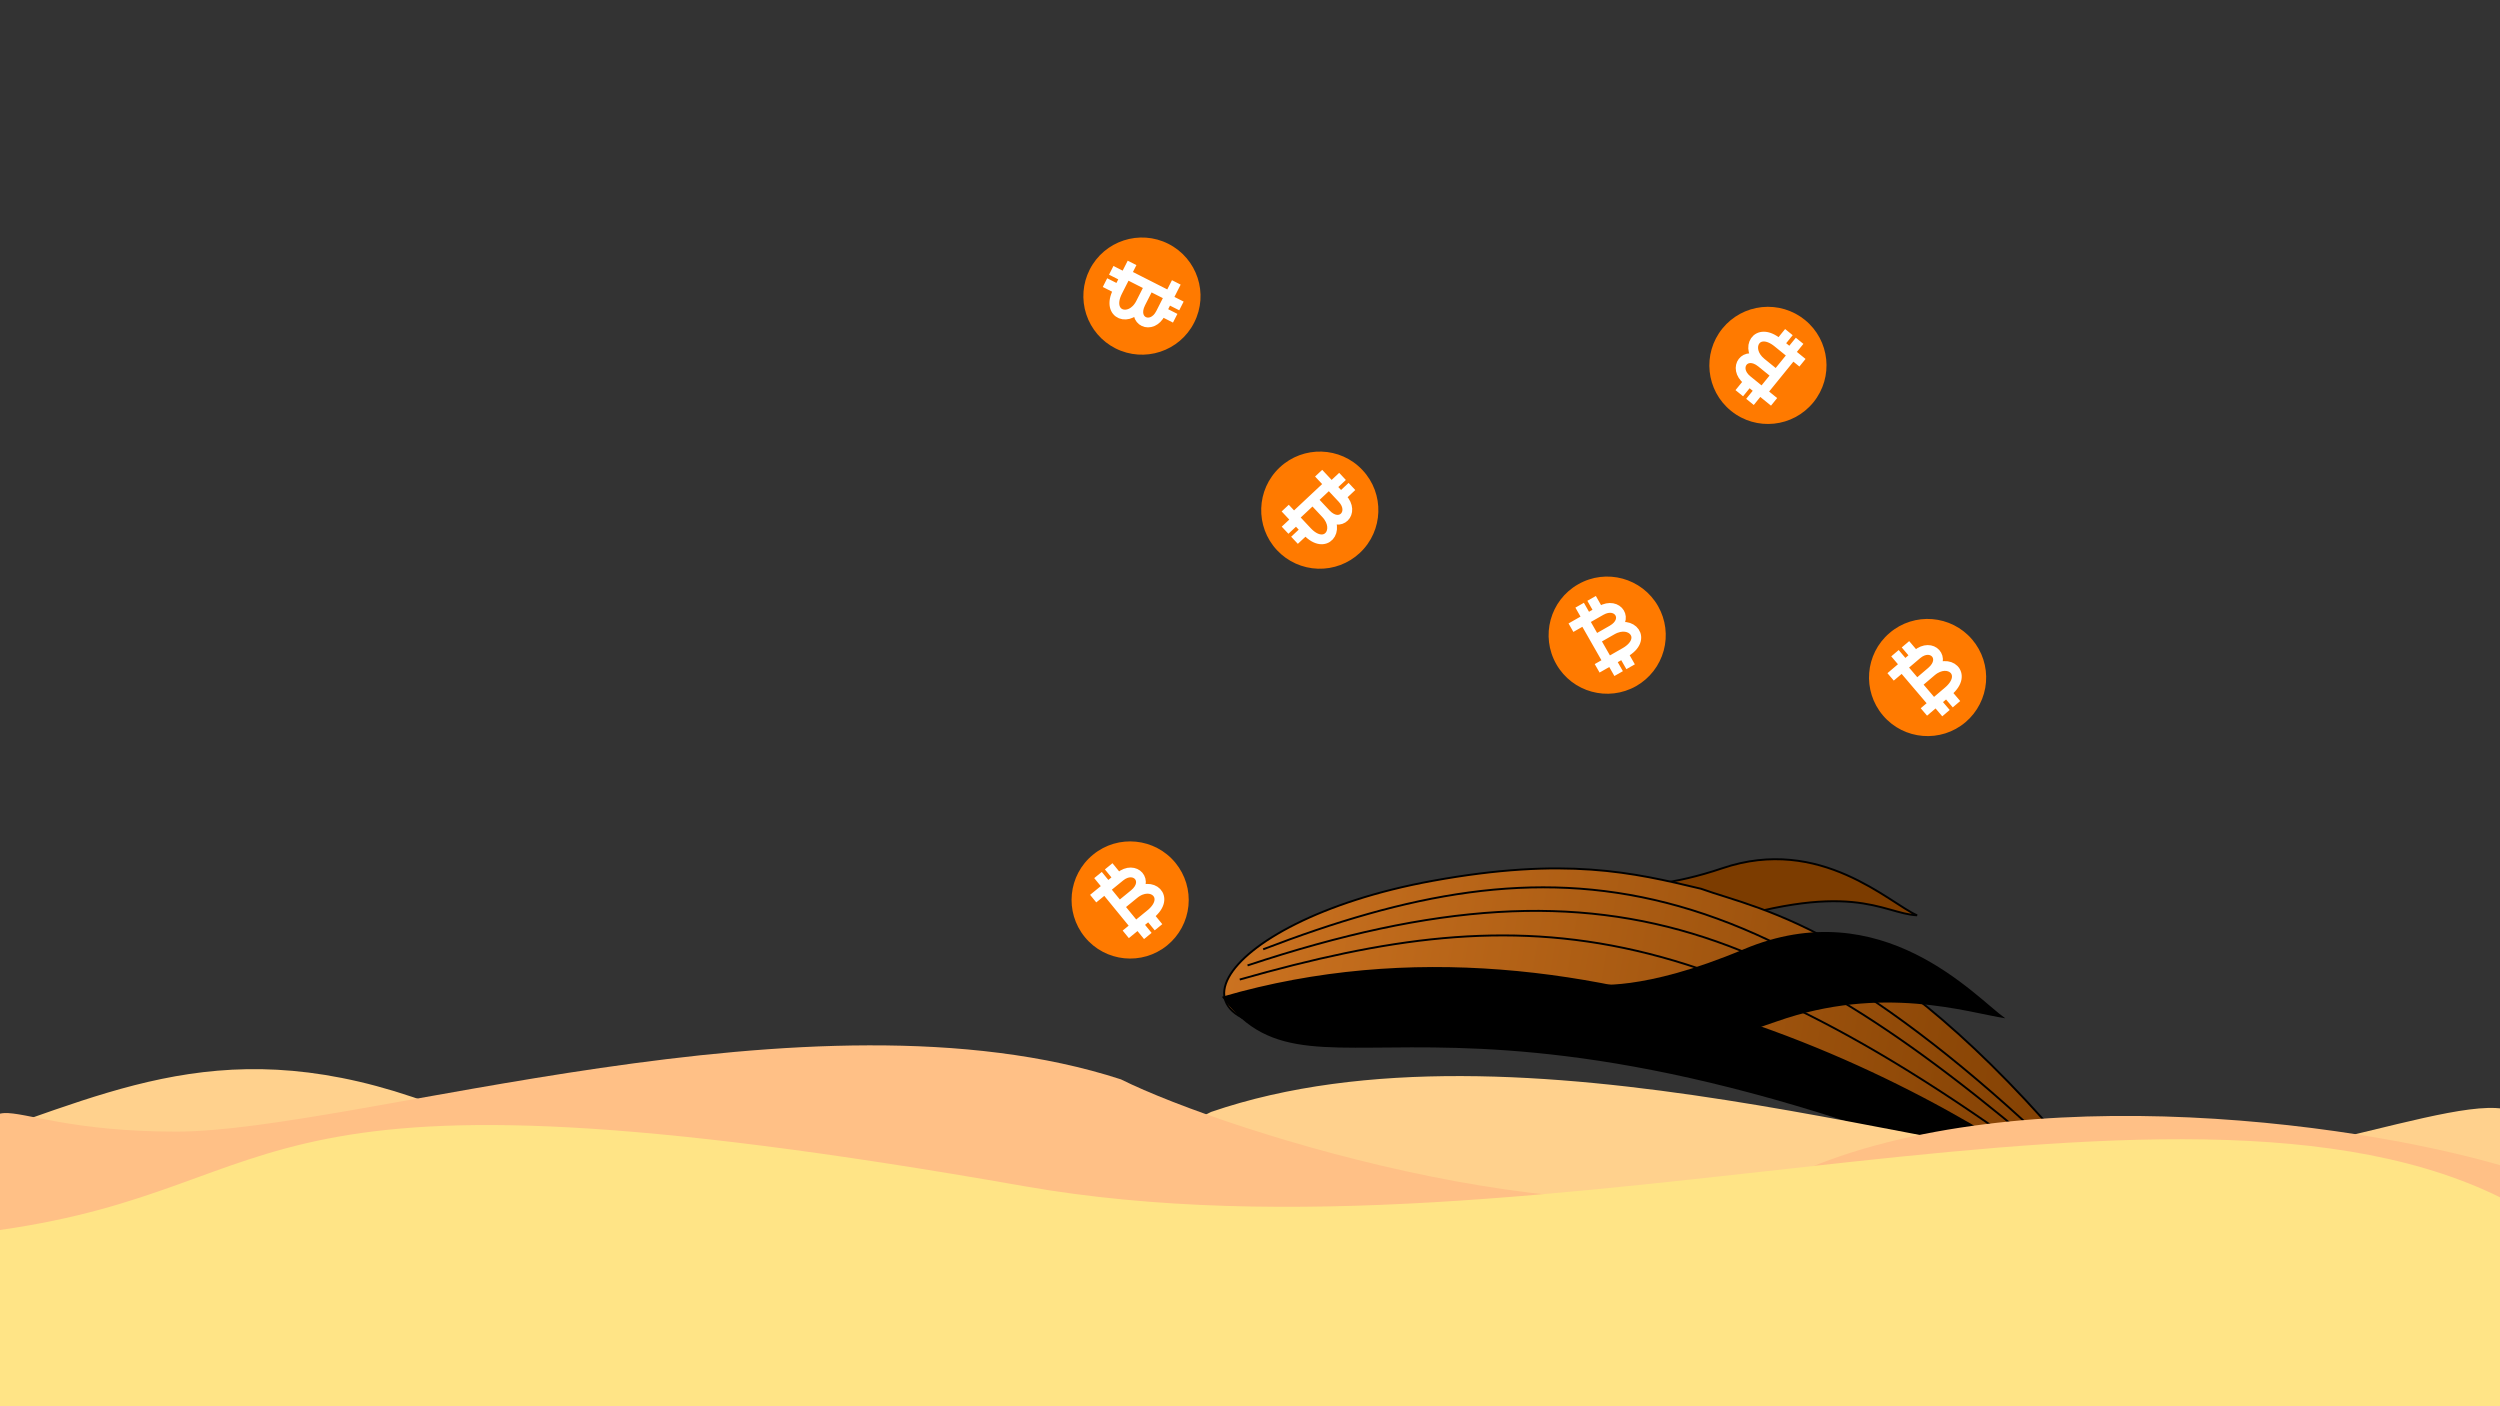 <svg width="1280" height="720" viewBox="0 0 1280 720" fill="none" xmlns="http://www.w3.org/2000/svg">
<rect x="0" y="0" width="1280" height="720" fill="#333333" stroke="none"/>
<g clip-path="url(#clip0_216_3)">
<g clip-path="url(#clip1_216_3)">
<path d="M881.883 444.53C831.596 461.565 804.011 449.626 804.011 449.626C804.011 449.626 804.011 449.626 754.192 487.786C759.93 488.673 782.836 505.106 870.291 475.479C947.987 449.159 963.342 467.714 981.556 468.643C967.615 462.68 932.17 427.495 881.883 444.53Z" fill="#7C3C00" stroke="black"/>
<path d="M696.404 525.896C580.921 537.036 620.146 471.744 733.213 451.045C801.601 438.525 836.355 446.806 870.468 454.936L870.985 455.059C901.023 465.998 969.608 475.716 1074.83 607.041C1103.95 643.376 1089.26 631.239 1008.36 588.568C960.123 563.131 854.43 510.652 696.404 525.896Z" fill="url(#paint0_linear_216_3)" stroke="black"/>
<path d="M626.443 510.639C817.384 455.317 1011.49 566.082 1084.68 628.379C742.487 473.414 675.602 576.314 626.443 510.639Z" fill="black" stroke="black"/>
<path d="M634.745 501.523C783.745 459.203 878.745 464.572 1080.74 621.465" stroke="black"/>
<path d="M638.745 494.297C831.745 430.302 921.745 477.782 1082.74 621.256" stroke="black"/>
<path d="M646.745 486.04C794.745 429.269 903.745 434.43 1084.74 621.256" stroke="black"/>
<path d="M892.745 486.04C840.554 508.044 815.745 503.914 815.745 503.914L788.039 532.902C794.17 534.802 816.93 555.692 909.71 522.97C963.745 503.914 1007.39 518.366 1026.71 521.382C1011.51 510.674 963.745 456.106 892.745 486.04Z" fill="black"/>
</g>
<path d="M696.248 283.083C690.442 288.524 682.713 291.436 674.76 291.18C666.808 290.924 659.284 287.52 653.841 281.716C642.526 269.631 643.134 250.648 655.212 239.329C667.293 228.007 686.271 228.589 697.58 240.666C708.959 252.725 708.327 271.751 696.246 283.086L696.248 283.083Z" fill="#FF7A00"/>
<path d="M662.444 264.856L680.475 247.96L662.444 264.856ZM676.854 244.095L687.251 255.196C694.035 262.437 686.108 270.752 678.88 263.039C686.798 271.492 678.588 282.092 669.22 272.092C664.643 267.202 659.736 261.972 659.736 261.972M672.1 255.805L678.738 262.889L672.1 255.805ZM681.681 249.248L685.545 245.629L681.681 249.248ZM659.782 269.764L663.647 266.142L659.782 269.764ZM686.505 254.399L690.369 250.78L686.505 254.399ZM664.609 274.917L668.474 271.295L664.609 274.917Z" fill="#FF7A00"/>
<path d="M662.444 264.856L680.475 247.96M676.854 244.095L687.251 255.196C694.035 262.437 686.108 270.752 678.88 263.039C686.798 271.492 678.588 282.092 669.22 272.092C664.643 267.202 659.736 261.972 659.736 261.972M672.1 255.805L678.738 262.889M681.681 249.248L685.545 245.629M659.782 269.764L663.647 266.142M686.505 254.399L690.369 250.78M664.609 274.917L668.474 271.295" stroke="white" stroke-width="5" stroke-linecap="square" stroke-linejoin="round"/>
<path d="M848.926 310.327C852.87 317.239 853.908 325.433 851.812 333.108C849.716 340.784 844.658 347.312 837.749 351.258C823.366 359.457 805.044 354.458 796.839 340.081C788.632 325.701 793.605 307.377 807.978 299.182C822.35 290.915 840.709 295.948 848.929 310.33L848.926 310.327Z" fill="#FF7A00"/>
<path d="M823.348 338.975L811.101 317.513L823.348 338.975ZM806.5 320.137L819.712 312.603C828.331 307.685 834.578 317.327 825.397 322.566C835.458 316.827 843.861 327.274 831.959 334.065C826.14 337.38 819.913 340.939 819.913 340.939M816.786 327.481L825.218 322.669L816.786 327.481ZM812.633 316.639L810.011 312.041L812.633 316.639ZM827.503 342.704L824.878 338.103L827.503 342.704ZM818.764 313.143L816.141 308.545L818.764 313.143ZM833.636 339.206L831.011 334.605L833.636 339.206Z" fill="#FF7A00"/>
<path d="M823.348 338.975L811.101 317.513M806.5 320.137L819.712 312.603C828.331 307.685 834.578 317.327 825.397 322.566C835.458 316.827 843.861 327.274 831.959 334.065C826.14 337.38 819.913 340.939 819.913 340.939M816.786 327.481L825.218 322.669M812.633 316.639L810.011 312.041M827.503 342.704L824.878 338.103M818.764 313.143L816.141 308.545M833.636 339.206L831.011 334.605" stroke="white" stroke-width="5" stroke-linecap="square" stroke-linejoin="round"/>
<path d="M571.111 178.358C564.015 174.757 558.639 168.486 556.166 160.924C553.693 153.362 554.324 145.127 557.922 138.031C565.42 123.27 583.47 117.363 598.232 124.853C612.998 132.344 618.928 150.382 611.436 165.133C603.984 179.944 585.885 185.844 571.108 178.358L571.111 178.358Z" fill="#FF7A00"/>
<path d="M576.706 140.363L598.742 151.545L576.706 140.363ZM601.139 146.822L594.253 160.383C589.762 169.232 579.241 164.619 584.023 155.192C578.78 165.52 566.015 161.421 572.217 149.202C575.252 143.231 578.493 136.833 578.493 136.833M588.51 146.35L584.117 155.007L588.51 146.35ZM597.943 153.118L602.663 155.514L597.943 153.118ZM571.184 139.536L575.908 141.933L571.184 139.536ZM594.748 159.41L599.468 161.807L594.748 159.41ZM567.988 145.832L572.712 148.229L567.988 145.832Z" fill="#FF7A00"/>
<path d="M576.706 140.363L598.742 151.545M601.139 146.822L594.253 160.383C589.762 169.232 579.241 164.619 584.023 155.192C578.78 165.52 566.015 161.421 572.217 149.202C575.252 143.231 578.493 136.833 578.493 136.833M588.51 146.35L584.117 155.007M597.943 153.118L602.663 155.514M571.184 139.536L575.908 141.933M594.748 159.41L599.468 161.807M567.988 145.832L572.712 148.229" stroke="white" stroke-width="5" stroke-linecap="square" stroke-linejoin="round"/>
<path d="M601.854 441.799C606.89 447.96 609.274 455.868 608.482 463.785C607.689 471.702 603.784 478.979 597.627 484.017C584.805 494.491 565.907 492.602 555.429 479.787C544.948 466.969 546.811 448.073 559.624 437.606C572.424 427.068 591.364 428.983 601.857 441.801L601.854 441.799Z" fill="#FF7A00"/>
<path d="M581.386 474.295L565.746 455.165L581.386 474.295ZM561.645 458.516L573.423 448.893C581.106 442.613 588.867 451.084 580.683 457.774C589.652 450.445 599.672 459.352 589.063 468.024C583.875 472.26 578.325 476.803 578.325 476.803M573.007 464.051L580.523 457.906L573.007 464.051ZM567.112 454.048L563.763 449.949L567.112 454.048ZM586.103 477.283L582.75 473.182L586.103 477.283ZM572.577 449.583L569.228 445.484L572.577 449.583ZM591.57 472.815L588.217 468.714L591.57 472.815Z" fill="#FF7A00"/>
<path d="M581.386 474.295L565.746 455.165M561.645 458.516L573.423 448.893C581.106 442.613 588.867 451.084 580.683 457.774C589.652 450.445 599.672 459.352 589.063 468.024C583.875 472.26 578.325 476.803 578.325 476.803M573.007 464.051L580.523 457.906M567.112 454.048L563.763 449.949M586.103 477.283L582.75 473.182M572.577 449.583L569.228 445.484M591.57 472.815L588.217 468.714" stroke="white" stroke-width="5" stroke-linecap="square" stroke-linejoin="round"/>
<path d="M1009.76 327.437C1014.92 333.496 1017.46 341.355 1016.83 349.286C1016.19 357.217 1012.43 364.571 1006.38 369.731C993.766 380.458 974.834 378.947 964.103 366.343C953.369 353.737 954.854 334.807 967.456 324.087C980.043 313.295 999.017 314.833 1009.76 327.439L1009.76 327.437Z" fill="#FF7A00"/>
<path d="M989.945 360.335L973.927 341.52L989.945 360.335ZM969.894 344.952L981.477 335.096C989.033 328.664 996.962 336.978 988.913 343.831C997.734 336.324 1007.93 345.03 997.496 353.911C992.393 358.25 986.935 362.902 986.935 362.902M981.364 350.259L988.756 343.966L981.364 350.259ZM975.271 340.376L971.84 336.345L975.271 340.376ZM994.721 363.228L991.287 359.194L994.721 363.228ZM980.645 335.803L977.215 331.772L980.645 335.803ZM1000.1 358.652L996.664 354.618L1000.1 358.652Z" fill="#FF7A00"/>
<path d="M989.945 360.335L973.927 341.52M969.894 344.952L981.477 335.096C989.033 328.664 996.962 336.978 988.913 343.831C997.734 336.324 1007.93 345.03 997.496 353.911C992.393 358.25 986.935 362.902 986.935 362.902M981.364 350.259L988.756 343.966M975.271 340.376L971.84 336.345M994.721 363.228L991.287 359.194M980.645 335.803L977.215 331.772M1000.1 358.652L996.664 354.618" stroke="white" stroke-width="5" stroke-linecap="square" stroke-linejoin="round"/>
<path d="M881.89 168.176C886.906 161.999 894.17 158.066 902.084 157.243C909.997 156.42 917.913 158.773 924.092 163.786C936.94 174.227 938.909 193.117 928.475 205.968C918.039 218.823 899.157 220.816 886.317 210.383C873.409 199.976 871.458 181.04 881.892 168.173L881.89 168.176Z" fill="#FF7A00"/>
<path d="M917.852 181.656L902.276 200.839L917.852 181.656ZM906.387 204.178L894.583 194.588C886.88 188.332 893.607 179.02 901.814 185.683C892.824 178.38 899.522 166.766 910.159 175.405C915.355 179.63 920.926 184.147 920.926 184.147M909.512 191.932L901.975 185.813L909.512 191.932ZM900.907 199.726L897.569 203.835L900.907 199.726ZM919.825 176.433L916.486 180.545L919.825 176.433ZM895.429 195.276L892.092 199.385L895.429 195.276ZM914.345 171.981L911.005 176.093L914.345 171.981Z" fill="#FF7A00"/>
<path d="M917.852 181.656L902.276 200.839M906.387 204.178L894.583 194.588C886.88 188.332 893.607 179.02 901.814 185.683C892.824 178.38 899.522 166.766 910.159 175.405C915.355 179.63 920.926 184.147 920.926 184.147M909.512 191.932L901.975 185.813M900.907 199.726L897.569 203.835M919.825 176.433L916.486 180.545M895.429 195.276L892.092 199.385M914.345 171.981L911.005 176.093" stroke="white" stroke-width="5" stroke-linecap="square" stroke-linejoin="round"/>
<g clip-path="url(#clip2_216_3)">
<path d="M251.857 578.057C137.612 524.844 75.413 551.651 0 578.057V730.566H1292V578.057C1292 545.219 1183.69 597.719 1098.25 597.719C1006.61 597.719 777.451 515.281 620.086 569.307C565.674 597.913 346.143 621.973 251.857 578.057Z" fill="#FFD18D"/>
<path d="M920.438 600.401C1034.68 549.984 1216.99 575.383 1292.4 600.401V717.37H0.404C0.404 717.37 -5.846 818.919 -5.846 624.851C-5.846 538.943 -16.75 579.387 90.187 579.387C181.829 579.387 416.558 501.448 573.923 552.635C628.335 579.738 826.152 642.009 920.438 600.401Z" fill="#FFC086"/>
<path d="M524.366 607.325C114.278 535.155 157.336 607.318 0 629.748V726.469H1292.4V619.658C1126.81 523.239 791.934 654.414 524.366 607.325Z" fill="#FFE486"/>
</g>
</g>
<defs>
<linearGradient id="paint0_linear_216_3" x1="631.864" y1="477.788" x2="1100.5" y2="558.27" gradientUnits="userSpaceOnUse">
<stop stop-color="#CB7220"/>
<stop offset="1" stop-color="#7C3C00"/>
</linearGradient>
<clipPath id="clip0_216_3">
<rect width="1280" height="720" fill="white"/>
</clipPath>
<clipPath id="clip1_216_3">
<rect width="490" height="293" fill="white" transform="translate(620.622 403.469)"/>
</clipPath>
<clipPath id="clip2_216_3">
<rect width="1280" height="323" fill="white" transform="translate(0 403.469)"/>
</clipPath>
</defs>
</svg>
